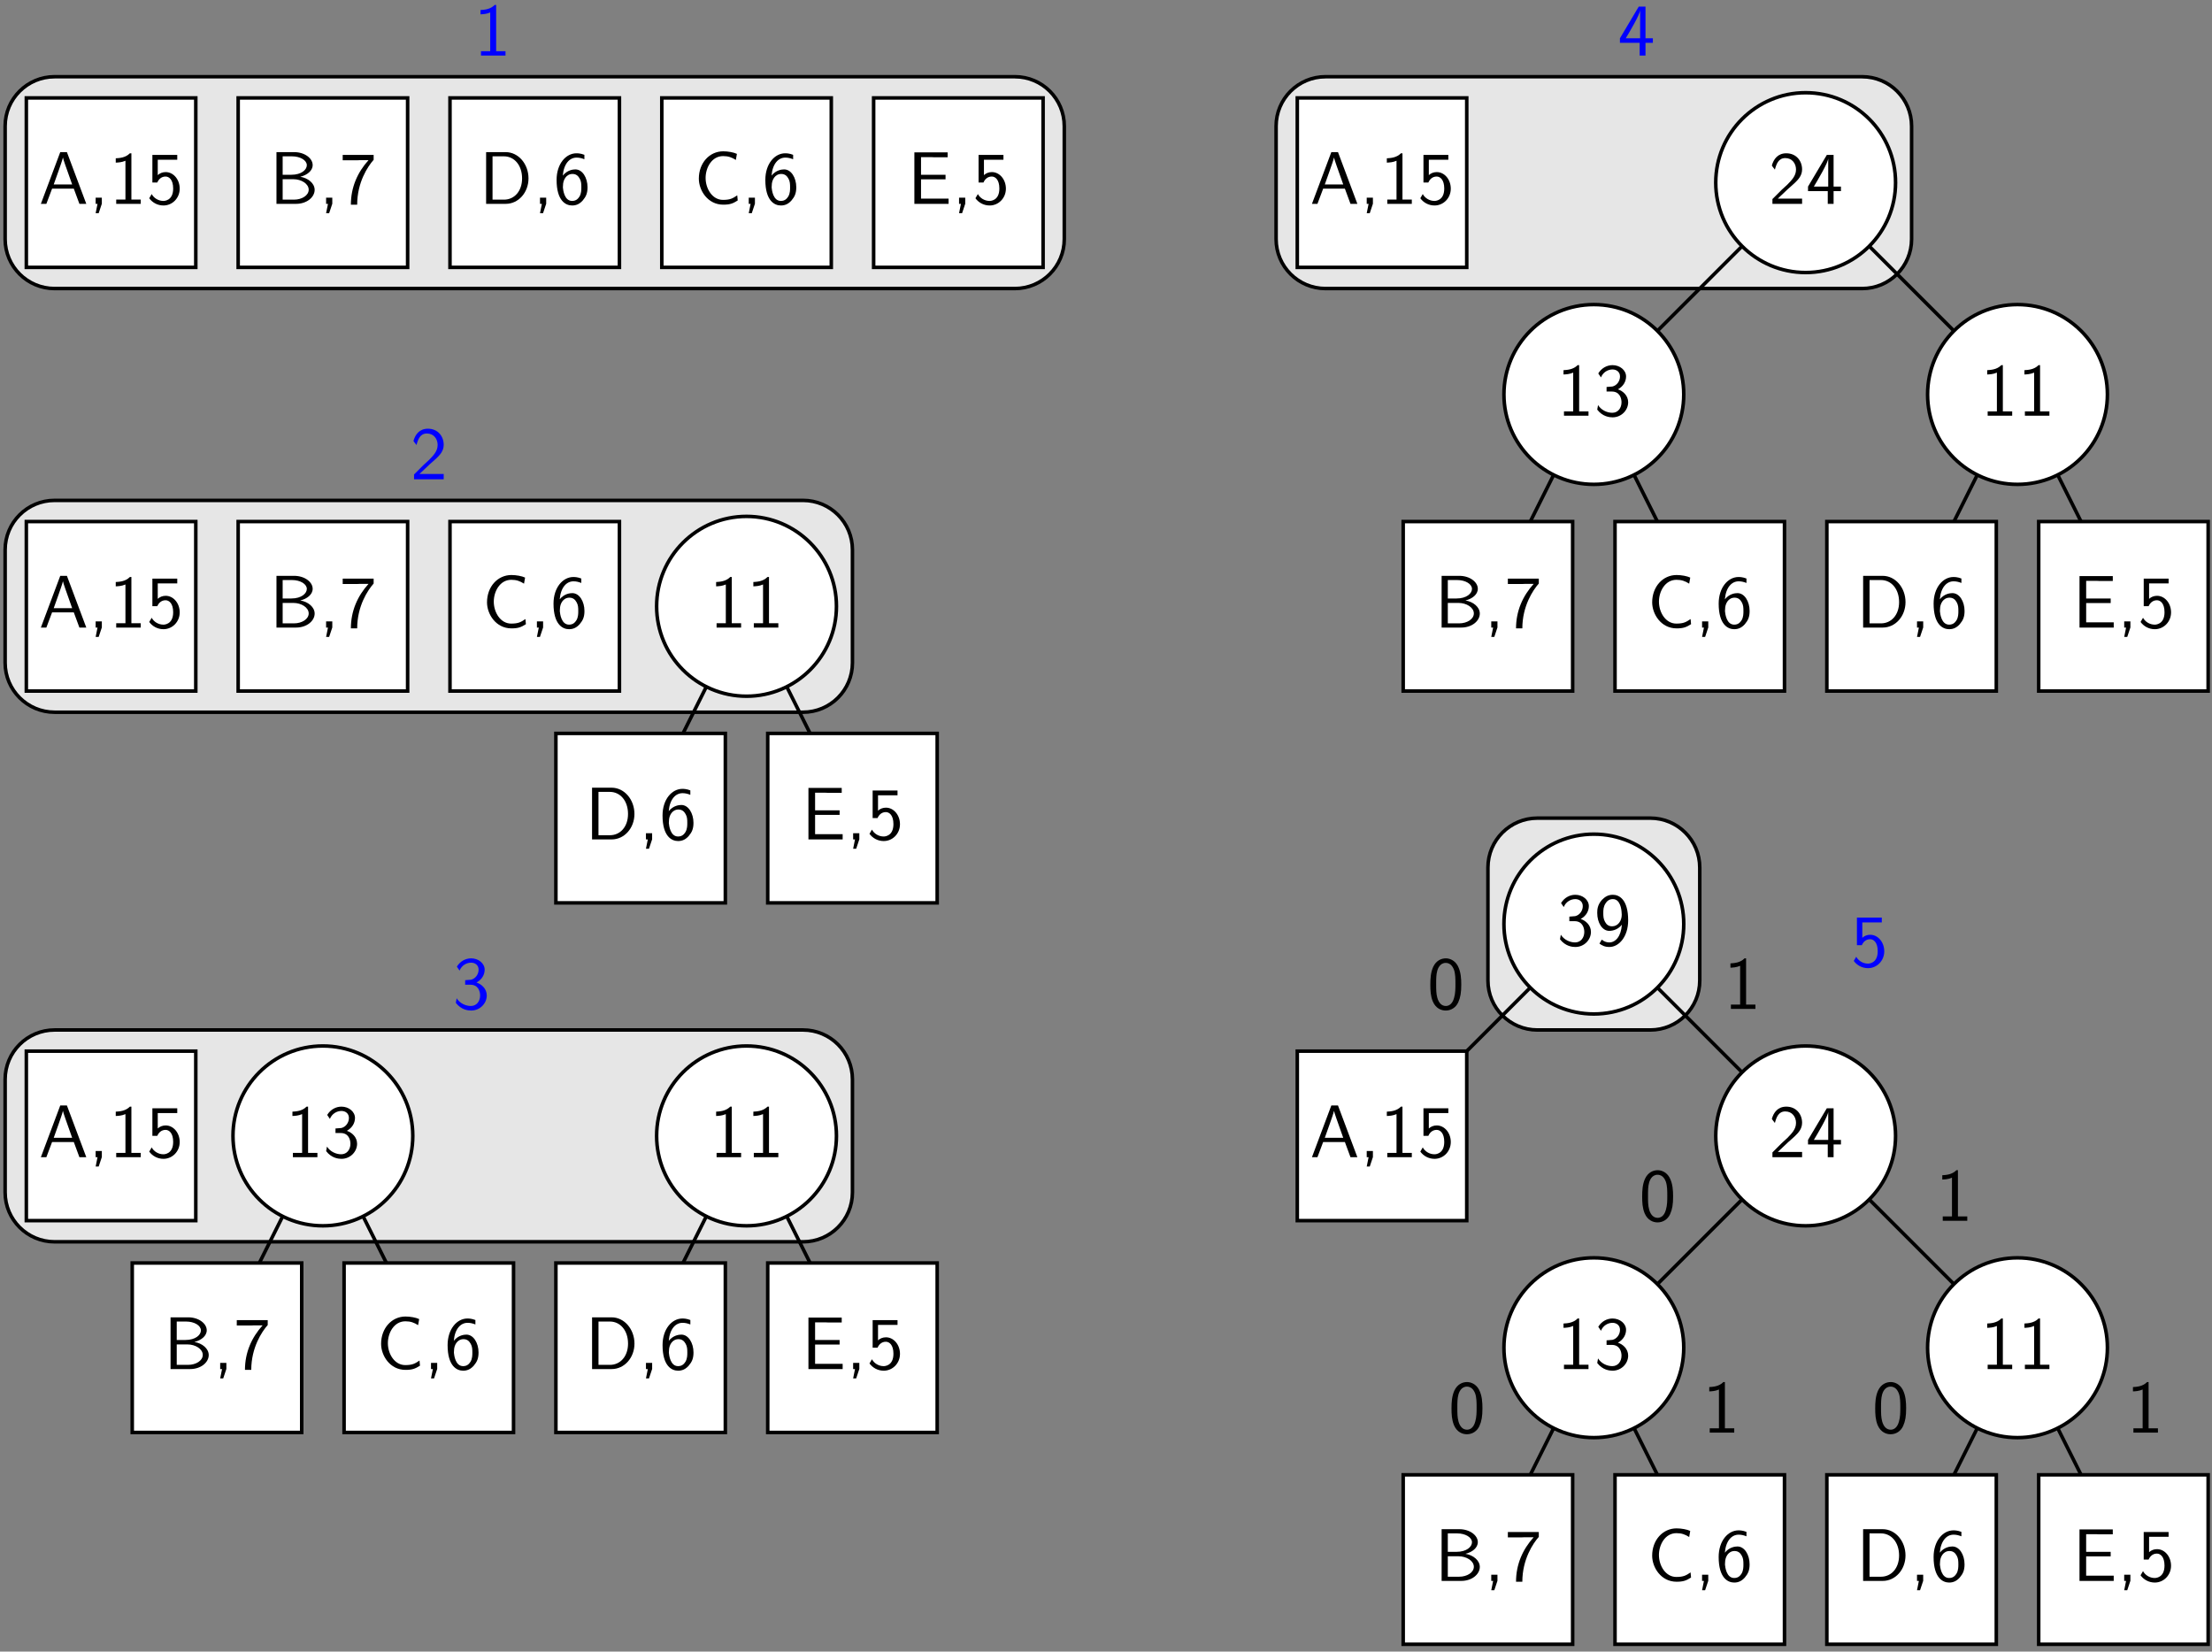 <?xml version="1.0" encoding="UTF-8"?>
<svg xmlns="http://www.w3.org/2000/svg" xmlns:xlink="http://www.w3.org/1999/xlink" width="296" height="221" viewBox="0 0 296 221">
<rect x="0" y="0" width="296" height="221" fill="#808080" stroke="none"/>
<defs>
<g>
<g id="glyph-0-0">
</g>
<g id="glyph-0-1">
<path d="M 2.984 -6.766 L 2.781 -6.766 C 2.188 -6.156 1.359 -6.125 0.891 -6.094 L 0.891 -5.516 C 1.219 -5.531 1.688 -5.547 2.188 -5.766 L 2.188 -0.578 L 0.953 -0.578 L 0.953 0 L 4.234 0 L 4.234 -0.578 L 2.984 -0.578 Z M 2.984 -6.766 "/>
</g>
<g id="glyph-0-2">
<path d="M 0.922 -5.125 C 1.203 -5.828 1.859 -6.188 2.469 -6.188 C 2.984 -6.188 3.469 -5.875 3.469 -5.25 C 3.469 -4.641 3.062 -4.047 2.453 -3.906 C 2.391 -3.891 2.375 -3.891 1.672 -3.844 L 1.672 -3.234 L 2.375 -3.234 C 3.453 -3.234 3.672 -2.297 3.672 -1.797 C 3.672 -1.031 3.203 -0.391 2.438 -0.391 C 1.75 -0.391 0.969 -0.734 0.531 -1.422 L 0.422 -0.812 C 1.141 0.125 2.062 0.219 2.469 0.219 C 3.672 0.219 4.562 -0.75 4.562 -1.797 C 4.562 -2.703 3.859 -3.312 3.188 -3.531 C 3.938 -3.938 4.281 -4.609 4.281 -5.25 C 4.281 -6.094 3.453 -6.766 2.469 -6.766 C 1.703 -6.766 0.984 -6.359 0.562 -5.656 Z M 0.922 -5.125 "/>
</g>
<g id="glyph-0-3">
<path d="M 1.734 -1.875 L 0.5 -0.641 L 0.5 0 L 4.469 0 L 4.469 -0.703 L 2.656 -0.703 C 2.547 -0.703 2.422 -0.703 2.297 -0.703 L 1.219 -0.703 C 1.531 -0.984 2.297 -1.719 2.609 -2.016 C 2.797 -2.188 3.297 -2.609 3.484 -2.797 C 3.938 -3.234 4.469 -3.766 4.469 -4.609 C 4.469 -5.766 3.672 -6.766 2.359 -6.766 C 1.219 -6.766 0.656 -5.984 0.422 -5.125 C 0.531 -4.953 0.594 -4.891 0.609 -4.859 C 0.625 -4.844 0.734 -4.719 0.828 -4.578 C 1.031 -5.344 1.312 -6.125 2.219 -6.125 C 3.156 -6.125 3.656 -5.375 3.656 -4.594 C 3.656 -3.75 3.094 -3.188 2.5 -2.578 Z M 1.734 -1.875 "/>
</g>
<g id="glyph-0-4">
<path d="M 3.703 -1.703 L 4.688 -1.703 L 4.688 -2.312 L 3.703 -2.312 L 3.703 -6.547 L 2.797 -6.547 L 0.281 -2.312 L 0.281 -1.703 L 2.922 -1.703 L 2.922 0 L 3.703 0 Z M 1.062 -2.312 C 1.578 -3.172 2.984 -5.531 2.984 -6.094 L 2.984 -2.312 Z M 1.062 -2.312 "/>
</g>
<g id="glyph-0-5">
<path d="M 0.719 -0.234 C 1.062 0.016 1.422 0.219 2.047 0.219 C 3.344 0.219 4.562 -1.172 4.562 -3.344 C 4.562 -6.125 3.375 -6.766 2.516 -6.766 C 1.828 -6.766 1.422 -6.453 1.062 -6.094 C 0.438 -5.406 0.422 -4.75 0.422 -4.328 C 0.422 -3.047 1.078 -1.938 2.031 -1.938 C 2.656 -1.938 3.297 -2.219 3.719 -2.766 C 3.609 -1.156 2.844 -0.391 2.047 -0.391 C 1.719 -0.391 1.391 -0.469 1.031 -0.766 Z M 3.688 -4.344 C 3.703 -4.266 3.703 -4.172 3.703 -4.094 C 3.703 -3.281 3.203 -2.547 2.422 -2.547 C 1.953 -2.547 1.672 -2.766 1.469 -3.141 C 1.25 -3.531 1.234 -3.891 1.234 -4.328 C 1.234 -4.766 1.25 -5.172 1.531 -5.609 C 1.719 -5.906 2 -6.188 2.516 -6.188 C 3.5 -6.188 3.672 -4.828 3.688 -4.344 Z M 3.688 -4.344 "/>
</g>
<g id="glyph-0-6">
<path d="M 4.562 -3.25 C 4.562 -4.031 4.516 -4.969 4.094 -5.766 C 3.688 -6.516 3 -6.766 2.5 -6.766 C 1.906 -6.766 1.203 -6.484 0.797 -5.609 C 0.469 -4.875 0.422 -4.047 0.422 -3.25 C 0.422 -2.469 0.453 -1.734 0.75 -1 C 1.156 -0.047 1.906 0.219 2.484 0.219 C 3.203 0.219 3.844 -0.188 4.156 -0.875 C 4.453 -1.531 4.562 -2.188 4.562 -3.25 Z M 2.5 -0.391 C 1.969 -0.391 1.562 -0.766 1.359 -1.484 C 1.203 -2.047 1.203 -2.594 1.203 -3.375 C 1.203 -4 1.203 -4.594 1.359 -5.141 C 1.422 -5.328 1.672 -6.156 2.484 -6.156 C 3.266 -6.156 3.516 -5.391 3.594 -5.219 C 3.781 -4.656 3.781 -3.984 3.781 -3.375 C 3.781 -2.719 3.781 -2.078 3.594 -1.453 C 3.344 -0.547 2.812 -0.391 2.5 -0.391 Z M 2.5 -0.391 "/>
</g>
<g id="glyph-0-7">
<path d="M 1.531 -5.906 L 4.141 -5.906 L 4.141 -6.547 L 0.812 -6.547 L 0.812 -2.859 L 1.469 -2.859 C 1.641 -3.266 2 -3.656 2.578 -3.656 C 3.047 -3.656 3.594 -3.234 3.594 -2.047 C 3.594 -0.391 2.375 -0.391 2.281 -0.391 C 1.609 -0.391 1 -0.781 0.719 -1.312 L 0.391 -0.75 C 0.797 -0.188 1.484 0.219 2.297 0.219 C 3.484 0.219 4.469 -0.766 4.469 -2.031 C 4.469 -3.266 3.625 -4.25 2.594 -4.25 C 2.188 -4.25 1.812 -4.109 1.531 -3.844 Z M 1.531 -5.906 "/>
</g>
<g id="glyph-0-8">
<path d="M 3.766 -6.922 L 2.875 -6.922 L 0.281 0 L 1.016 0 L 1.781 -2.031 L 4.688 -2.031 L 5.438 0 L 6.359 0 Z M 4.469 -2.594 L 2 -2.594 L 2.641 -4.391 C 2.844 -4.984 3.156 -5.828 3.234 -6.203 C 3.266 -6.062 3.328 -5.812 3.562 -5.156 Z M 4.469 -2.594 "/>
</g>
<g id="glyph-0-9">
<path d="M 1.797 -0.016 L 1.797 -0.828 L 0.969 -0.828 L 0.969 0 L 1.219 0 L 0.969 1.25 L 1.375 1.25 Z M 1.797 -0.016 "/>
</g>
<g id="glyph-0-10">
<path d="M 0.969 -6.922 L 0.969 0 L 3.594 0 C 5.031 0 6.078 -0.891 6.078 -1.875 C 6.078 -2.734 5.219 -3.453 4.156 -3.625 C 5.062 -3.844 5.812 -4.422 5.812 -5.188 C 5.812 -6.094 4.75 -6.922 3.328 -6.922 Z M 1.797 -3.891 L 1.797 -6.359 L 3.047 -6.359 C 4.156 -6.359 5.031 -5.828 5.031 -5.172 C 5.031 -4.578 4.328 -3.891 2.953 -3.891 Z M 1.797 -0.562 L 1.797 -3.297 L 3.234 -3.297 C 4.297 -3.297 5.281 -2.688 5.281 -1.891 C 5.281 -1.141 4.391 -0.562 3.312 -0.562 Z M 1.797 -0.562 "/>
</g>
<g id="glyph-0-11">
<path d="M 2.312 -5.828 C 2.438 -5.828 2.547 -5.844 2.672 -5.844 L 3.875 -5.844 C 2.406 -4.219 1.516 -2.219 1.516 0.109 L 2.359 0.109 C 2.359 -2.875 3.781 -5.016 4.562 -5.891 L 4.562 -6.547 L 0.422 -6.547 L 0.422 -5.828 Z M 2.312 -5.828 "/>
</g>
<g id="glyph-0-12">
<path d="M 0.953 -6.922 L 0.953 0 L 3.578 0 C 5.281 0 6.625 -1.516 6.625 -3.406 C 6.625 -5.328 5.281 -6.922 3.562 -6.922 Z M 1.812 -0.562 L 1.812 -6.359 L 3.344 -6.359 C 4.734 -6.359 5.766 -5.156 5.766 -3.406 C 5.766 -1.703 4.734 -0.562 3.344 -0.562 Z M 1.812 -0.562 "/>
</g>
<g id="glyph-0-13">
<path d="M 4.141 -6.562 C 3.625 -6.766 3.219 -6.766 3.078 -6.766 C 1.672 -6.766 0.422 -5.359 0.422 -3.203 C 0.422 -0.391 1.656 0.219 2.5 0.219 C 3.094 0.219 3.531 -0.016 3.922 -0.453 C 4.359 -0.969 4.562 -1.422 4.562 -2.219 C 4.562 -3.484 3.891 -4.609 2.938 -4.609 C 2.625 -4.609 1.859 -4.531 1.25 -3.781 C 1.391 -5.391 2.172 -6.188 3.094 -6.188 C 3.469 -6.188 3.781 -6.109 4.141 -5.969 Z M 1.266 -2.188 C 1.266 -2.328 1.266 -2.344 1.281 -2.469 C 1.281 -3.203 1.719 -4 2.547 -4 C 3.031 -4 3.312 -3.75 3.516 -3.375 C 3.719 -3.016 3.734 -2.656 3.734 -2.219 C 3.734 -1.875 3.734 -1.422 3.5 -1 C 3.328 -0.734 3.078 -0.391 2.5 -0.391 C 1.453 -0.391 1.297 -1.859 1.266 -2.188 Z M 1.266 -2.188 "/>
</g>
<g id="glyph-0-14">
<path d="M 5.797 -1.141 C 5.219 -0.75 4.875 -0.531 3.891 -0.531 C 2.453 -0.531 1.562 -2.031 1.562 -3.469 C 1.562 -4.828 2.375 -6.391 3.906 -6.391 C 4.609 -6.391 5.062 -6.219 5.609 -5.875 L 5.75 -6.688 C 5.328 -6.891 4.562 -7.031 3.922 -7.031 C 2.078 -7.031 0.656 -5.469 0.656 -3.375 C 0.656 -1.797 1.844 0.109 3.922 0.109 C 4.828 0.109 5.219 -0.047 5.859 -0.453 Z M 5.797 -1.141 "/>
</g>
<g id="glyph-0-15">
<path d="M 5.109 -3.281 L 5.109 -3.891 L 1.828 -3.891 L 1.828 -6.25 L 3.203 -6.25 C 3.312 -6.25 3.438 -6.234 3.562 -6.234 L 5.391 -6.234 L 5.391 -6.891 L 0.938 -6.891 L 0.938 0 L 5.516 0 L 5.516 -0.703 L 4.266 -0.703 C 4.141 -0.703 4.031 -0.703 3.906 -0.703 L 1.828 -0.703 L 1.828 -3.281 Z M 5.109 -3.281 "/>
</g>
</g>
<clipPath id="clip-0">
<path clip-rule="nonzero" d="M 187 197 L 211 197 L 211 220.801 L 187 220.801 Z M 187 197 "/>
</clipPath>
<clipPath id="clip-1">
<path clip-rule="nonzero" d="M 216 197 L 239 197 L 239 220.801 L 216 220.801 Z M 216 197 "/>
</clipPath>
<clipPath id="clip-2">
<path clip-rule="nonzero" d="M 215 197 L 240 197 L 240 220.801 L 215 220.801 Z M 215 197 "/>
</clipPath>
<clipPath id="clip-3">
<path clip-rule="nonzero" d="M 244 197 L 268 197 L 268 220.801 L 244 220.801 Z M 244 197 "/>
</clipPath>
<clipPath id="clip-4">
<path clip-rule="nonzero" d="M 272 197 L 296 197 L 296 220.801 L 272 220.801 Z M 272 197 "/>
</clipPath>
</defs>
<path fill-rule="evenodd" fill="rgb(90.039%, 90.039%, 90.039%)" fill-opacity="1" d="M 7.305 10.266 C 3.652 10.266 0.688 13.227 0.688 16.879 L 0.688 31.996 C 0.688 35.648 3.652 38.609 7.305 38.609 L 135.805 38.609 C 139.457 38.609 142.418 35.648 142.418 31.996 L 142.418 16.879 C 142.418 13.227 139.457 10.266 135.805 10.266 "/>
<path fill="none" stroke-width="4.724" stroke-linecap="butt" stroke-linejoin="miter" stroke="rgb(0%, 0%, 0%)" stroke-opacity="1" stroke-miterlimit="10" d="M 73.607 2105.354 C 37.083 2105.354 7.435 2075.744 7.435 2039.221 L 7.435 1888.049 C 7.435 1851.526 37.083 1821.916 73.607 1821.916 L 1358.607 1821.916 C 1395.13 1821.916 1424.74 1851.526 1424.74 1888.049 L 1424.74 2039.221 C 1424.74 2075.744 1395.13 2105.354 1358.607 2105.354 Z M 73.607 2105.354 " transform="matrix(0.1, 0, 0, -0.1, -0.056, 220.801)"/>
<path fill-rule="evenodd" fill="rgb(90.039%, 90.039%, 90.039%)" fill-opacity="1" d="M 7.305 137.82 C 3.652 137.82 0.688 140.781 0.688 144.434 L 0.688 159.551 C 0.688 163.203 3.652 166.164 7.305 166.164 L 107.457 166.164 C 111.109 166.164 114.07 163.203 114.07 159.551 L 114.07 144.434 C 114.07 140.781 111.109 137.82 107.457 137.82 "/>
<path fill="none" stroke-width="4.724" stroke-linecap="butt" stroke-linejoin="miter" stroke="rgb(0%, 0%, 0%)" stroke-opacity="1" stroke-miterlimit="10" d="M 73.607 829.807 C 37.083 829.807 7.435 800.197 7.435 763.674 L 7.435 612.502 C 7.435 575.979 37.083 546.369 73.607 546.369 L 1075.13 546.369 C 1111.654 546.369 1141.263 575.979 1141.263 612.502 L 1141.263 763.674 C 1141.263 800.197 1111.654 829.807 1075.13 829.807 Z M 73.607 829.807 " transform="matrix(0.1, 0, 0, -0.1, -0.056, 220.801)"/>
<path fill-rule="evenodd" fill="rgb(90.039%, 90.039%, 90.039%)" fill-opacity="1" d="M 177.375 10.266 C 173.723 10.266 170.762 13.227 170.762 16.879 L 170.762 31.996 C 170.762 35.648 173.723 38.609 177.375 38.609 L 249.184 38.609 C 252.84 38.609 255.801 35.648 255.801 31.996 L 255.801 16.879 C 255.801 13.227 252.84 10.266 249.184 10.266 "/>
<path fill="none" stroke-width="4.724" stroke-linecap="butt" stroke-linejoin="miter" stroke="rgb(0%, 0%, 0%)" stroke-opacity="1" stroke-miterlimit="10" d="M 1774.31 2105.354 C 1737.787 2105.354 1708.177 2075.744 1708.177 2039.221 L 1708.177 1888.049 C 1708.177 1851.526 1737.787 1821.916 1774.31 1821.916 L 2492.396 1821.916 C 2528.958 1821.916 2558.568 1851.526 2558.568 1888.049 L 2558.568 2039.221 C 2558.568 2075.744 2528.958 2105.354 2492.396 2105.354 Z M 1774.31 2105.354 " transform="matrix(0.1, 0, 0, -0.1, -0.056, 220.801)"/>
<path fill-rule="evenodd" fill="rgb(90.039%, 90.039%, 90.039%)" fill-opacity="1" d="M 205.723 109.473 C 202.07 109.473 199.109 112.434 199.109 116.09 L 199.109 131.207 C 199.109 134.859 202.07 137.82 205.723 137.82 L 220.84 137.82 C 224.492 137.82 227.453 134.859 227.453 131.207 L 227.453 116.09 C 227.453 112.434 224.492 109.473 220.84 109.473 "/>
<path fill="none" stroke-width="4.724" stroke-linecap="butt" stroke-linejoin="miter" stroke="rgb(0%, 0%, 0%)" stroke-opacity="1" stroke-miterlimit="10" d="M 2057.787 1113.283 C 2021.263 1113.283 1991.654 1083.674 1991.654 1047.112 L 1991.654 895.94 C 1991.654 859.416 2021.263 829.807 2057.787 829.807 L 2208.958 829.807 C 2245.482 829.807 2275.091 859.416 2275.091 895.94 L 2275.091 1047.112 C 2275.091 1083.674 2245.482 1113.283 2208.958 1113.283 Z M 2057.787 1113.283 " transform="matrix(0.1, 0, 0, -0.1, -0.056, 220.801)"/>
<path fill-rule="evenodd" fill="rgb(90.039%, 90.039%, 90.039%)" fill-opacity="1" d="M 7.305 66.957 C 3.652 66.957 0.688 69.918 0.688 73.57 L 0.688 88.688 C 0.688 92.34 3.652 95.301 7.305 95.301 L 107.457 95.301 C 111.109 95.301 114.07 92.34 114.07 88.688 L 114.07 73.57 C 114.07 69.918 111.109 66.957 107.457 66.957 "/>
<path fill="none" stroke-width="4.724" stroke-linecap="butt" stroke-linejoin="miter" stroke="rgb(0%, 0%, 0%)" stroke-opacity="1" stroke-miterlimit="10" d="M 73.607 1538.44 C 37.083 1538.44 7.435 1508.83 7.435 1472.307 L 7.435 1321.135 C 7.435 1284.612 37.083 1255.002 73.607 1255.002 L 1075.13 1255.002 C 1111.654 1255.002 1141.263 1284.612 1141.263 1321.135 L 1141.263 1472.307 C 1141.263 1508.83 1111.654 1538.44 1075.13 1538.44 Z M 73.607 1538.44 " transform="matrix(0.1, 0, 0, -0.1, -0.056, 220.801)"/>
<path fill="none" stroke-width="4.724" stroke-linecap="butt" stroke-linejoin="miter" stroke="rgb(0%, 0%, 0%)" stroke-opacity="1" stroke-miterlimit="10" d="M 1991.654 1396.721 L 2133.372 1680.197 " transform="matrix(0.1, 0, 0, -0.1, -0.056, 220.801)"/>
<path fill="none" stroke-width="4.724" stroke-linecap="butt" stroke-linejoin="miter" stroke="rgb(0%, 0%, 0%)" stroke-opacity="1" stroke-miterlimit="10" d="M 2133.372 1680.197 L 2275.091 1396.721 " transform="matrix(0.1, 0, 0, -0.1, -0.056, 220.801)"/>
<path fill="none" stroke-width="4.724" stroke-linecap="butt" stroke-linejoin="miter" stroke="rgb(0%, 0%, 0%)" stroke-opacity="1" stroke-miterlimit="10" d="M 2558.568 1396.721 L 2700.287 1680.197 " transform="matrix(0.1, 0, 0, -0.1, -0.056, 220.801)"/>
<path fill="none" stroke-width="4.724" stroke-linecap="butt" stroke-linejoin="miter" stroke="rgb(0%, 0%, 0%)" stroke-opacity="1" stroke-miterlimit="10" d="M 2700.287 1680.197 L 2842.005 1396.721 " transform="matrix(0.1, 0, 0, -0.1, -0.056, 220.801)"/>
<path fill="none" stroke-width="4.724" stroke-linecap="butt" stroke-linejoin="miter" stroke="rgb(0%, 0%, 0%)" stroke-opacity="1" stroke-miterlimit="10" d="M 2416.81 1963.635 L 2133.372 1680.197 " transform="matrix(0.1, 0, 0, -0.1, -0.056, 220.801)"/>
<path fill="none" stroke-width="4.724" stroke-linecap="butt" stroke-linejoin="miter" stroke="rgb(0%, 0%, 0%)" stroke-opacity="1" stroke-miterlimit="10" d="M 2416.81 1963.635 L 2700.287 1680.197 " transform="matrix(0.1, 0, 0, -0.1, -0.056, 220.801)"/>
<path fill="none" stroke-width="4.724" stroke-linecap="butt" stroke-linejoin="miter" stroke="rgb(0%, 0%, 0%)" stroke-opacity="1" stroke-miterlimit="10" d="M 1991.654 121.174 L 2133.372 404.651 " transform="matrix(0.1, 0, 0, -0.1, -0.056, 220.801)"/>
<path fill="none" stroke-width="4.724" stroke-linecap="butt" stroke-linejoin="miter" stroke="rgb(0%, 0%, 0%)" stroke-opacity="1" stroke-miterlimit="10" d="M 2133.372 404.651 L 2275.091 121.174 " transform="matrix(0.1, 0, 0, -0.1, -0.056, 220.801)"/>
<path fill="none" stroke-width="4.724" stroke-linecap="butt" stroke-linejoin="miter" stroke="rgb(0%, 0%, 0%)" stroke-opacity="1" stroke-miterlimit="10" d="M 2558.568 121.174 L 2700.287 404.651 " transform="matrix(0.1, 0, 0, -0.1, -0.056, 220.801)"/>
<path fill="none" stroke-width="4.724" stroke-linecap="butt" stroke-linejoin="miter" stroke="rgb(0%, 0%, 0%)" stroke-opacity="1" stroke-miterlimit="10" d="M 2700.287 404.651 L 2842.005 121.174 " transform="matrix(0.1, 0, 0, -0.1, -0.056, 220.801)"/>
<path fill="none" stroke-width="4.724" stroke-linecap="butt" stroke-linejoin="miter" stroke="rgb(0%, 0%, 0%)" stroke-opacity="1" stroke-miterlimit="10" d="M 2416.81 688.088 L 2133.372 404.651 " transform="matrix(0.1, 0, 0, -0.1, -0.056, 220.801)"/>
<path fill="none" stroke-width="4.724" stroke-linecap="butt" stroke-linejoin="miter" stroke="rgb(0%, 0%, 0%)" stroke-opacity="1" stroke-miterlimit="10" d="M 2416.81 688.088 L 2700.287 404.651 " transform="matrix(0.1, 0, 0, -0.1, -0.056, 220.801)"/>
<path fill="none" stroke-width="4.724" stroke-linecap="butt" stroke-linejoin="miter" stroke="rgb(0%, 0%, 0%)" stroke-opacity="1" stroke-miterlimit="10" d="M 1849.896 688.088 L 2133.372 971.526 " transform="matrix(0.1, 0, 0, -0.1, -0.056, 220.801)"/>
<path fill="none" stroke-width="4.724" stroke-linecap="butt" stroke-linejoin="miter" stroke="rgb(0%, 0%, 0%)" stroke-opacity="1" stroke-miterlimit="10" d="M 2133.372 971.526 L 2416.81 688.088 " transform="matrix(0.1, 0, 0, -0.1, -0.056, 220.801)"/>
<path fill="none" stroke-width="4.724" stroke-linecap="butt" stroke-linejoin="miter" stroke="rgb(0%, 0%, 0%)" stroke-opacity="1" stroke-miterlimit="10" d="M 290.912 404.651 L 432.63 688.088 " transform="matrix(0.1, 0, 0, -0.1, -0.056, 220.801)"/>
<path fill="none" stroke-width="4.724" stroke-linecap="butt" stroke-linejoin="miter" stroke="rgb(0%, 0%, 0%)" stroke-opacity="1" stroke-miterlimit="10" d="M 432.63 688.088 L 574.349 404.651 " transform="matrix(0.1, 0, 0, -0.1, -0.056, 220.801)"/>
<path fill="none" stroke-width="4.724" stroke-linecap="butt" stroke-linejoin="miter" stroke="rgb(0%, 0%, 0%)" stroke-opacity="1" stroke-miterlimit="10" d="M 857.826 404.651 L 999.544 688.088 " transform="matrix(0.1, 0, 0, -0.1, -0.056, 220.801)"/>
<path fill="none" stroke-width="4.724" stroke-linecap="butt" stroke-linejoin="miter" stroke="rgb(0%, 0%, 0%)" stroke-opacity="1" stroke-miterlimit="10" d="M 999.544 688.088 L 1141.263 404.651 " transform="matrix(0.1, 0, 0, -0.1, -0.056, 220.801)"/>
<path fill="none" stroke-width="4.724" stroke-linecap="butt" stroke-linejoin="miter" stroke="rgb(0%, 0%, 0%)" stroke-opacity="1" stroke-miterlimit="10" d="M 999.544 1396.721 L 1141.263 1113.283 " transform="matrix(0.1, 0, 0, -0.1, -0.056, 220.801)"/>
<path fill="none" stroke-width="4.724" stroke-linecap="butt" stroke-linejoin="miter" stroke="rgb(0%, 0%, 0%)" stroke-opacity="1" stroke-miterlimit="10" d="M 857.826 1113.283 L 999.544 1396.721 " transform="matrix(0.1, 0, 0, -0.1, -0.056, 220.801)"/>
<path fill-rule="evenodd" fill="rgb(100%, 100%, 100%)" fill-opacity="1" stroke-width="4.724" stroke-linecap="butt" stroke-linejoin="miter" stroke="rgb(0%, 0%, 0%)" stroke-opacity="1" stroke-miterlimit="10" d="M 35.794 1283.322 L 262.552 1283.322 L 262.552 1510.119 L 35.794 1510.119 Z M 35.794 1283.322 " transform="matrix(0.1, 0, 0, -0.1, -0.056, 220.801)"/>
<path fill-rule="evenodd" fill="rgb(100%, 100%, 100%)" fill-opacity="1" stroke-width="4.724" stroke-linecap="butt" stroke-linejoin="miter" stroke="rgb(0%, 0%, 0%)" stroke-opacity="1" stroke-miterlimit="10" d="M 319.271 1283.322 L 546.029 1283.322 L 546.029 1510.119 L 319.271 1510.119 Z M 319.271 1283.322 " transform="matrix(0.1, 0, 0, -0.1, -0.056, 220.801)"/>
<path fill-rule="evenodd" fill="rgb(100%, 100%, 100%)" fill-opacity="1" stroke-width="4.724" stroke-linecap="butt" stroke-linejoin="miter" stroke="rgb(0%, 0%, 0%)" stroke-opacity="1" stroke-miterlimit="10" d="M 602.708 1283.322 L 829.466 1283.322 L 829.466 1510.119 L 602.708 1510.119 Z M 602.708 1283.322 " transform="matrix(0.1, 0, 0, -0.1, -0.056, 220.801)"/>
<path fill-rule="evenodd" fill="rgb(100%, 100%, 100%)" fill-opacity="1" stroke-width="4.724" stroke-linecap="butt" stroke-linejoin="miter" stroke="rgb(0%, 0%, 0%)" stroke-opacity="1" stroke-miterlimit="10" d="M 35.794 1850.237 L 262.552 1850.237 L 262.552 2076.994 L 35.794 2076.994 Z M 35.794 1850.237 " transform="matrix(0.1, 0, 0, -0.1, -0.056, 220.801)"/>
<path fill-rule="evenodd" fill="rgb(100%, 100%, 100%)" fill-opacity="1" stroke-width="4.724" stroke-linecap="butt" stroke-linejoin="miter" stroke="rgb(0%, 0%, 0%)" stroke-opacity="1" stroke-miterlimit="10" d="M 1169.622 1850.237 L 1396.38 1850.237 L 1396.38 2076.994 L 1169.622 2076.994 Z M 1169.622 1850.237 " transform="matrix(0.1, 0, 0, -0.1, -0.056, 220.801)"/>
<path fill-rule="evenodd" fill="rgb(100%, 100%, 100%)" fill-opacity="1" stroke-width="4.724" stroke-linecap="butt" stroke-linejoin="miter" stroke="rgb(0%, 0%, 0%)" stroke-opacity="1" stroke-miterlimit="10" d="M 319.271 1850.237 L 546.029 1850.237 L 546.029 2076.994 L 319.271 2076.994 Z M 319.271 1850.237 " transform="matrix(0.1, 0, 0, -0.1, -0.056, 220.801)"/>
<path fill-rule="evenodd" fill="rgb(100%, 100%, 100%)" fill-opacity="1" stroke-width="4.724" stroke-linecap="butt" stroke-linejoin="miter" stroke="rgb(0%, 0%, 0%)" stroke-opacity="1" stroke-miterlimit="10" d="M 602.708 1850.237 L 829.466 1850.237 L 829.466 2076.994 L 602.708 2076.994 Z M 602.708 1850.237 " transform="matrix(0.1, 0, 0, -0.1, -0.056, 220.801)"/>
<path fill-rule="evenodd" fill="rgb(100%, 100%, 100%)" fill-opacity="1" stroke-width="4.724" stroke-linecap="butt" stroke-linejoin="miter" stroke="rgb(0%, 0%, 0%)" stroke-opacity="1" stroke-miterlimit="10" d="M 886.146 1850.237 L 1112.943 1850.237 L 1112.943 2076.994 L 886.146 2076.994 Z M 886.146 1850.237 " transform="matrix(0.1, 0, 0, -0.1, -0.056, 220.801)"/>
<path fill-rule="evenodd" fill="rgb(100%, 100%, 100%)" fill-opacity="1" stroke-width="4.724" stroke-linecap="butt" stroke-linejoin="miter" stroke="rgb(0%, 0%, 0%)" stroke-opacity="1" stroke-miterlimit="10" d="M 1736.537 1850.237 L 1963.294 1850.237 L 1963.294 2076.994 L 1736.537 2076.994 Z M 1736.537 1850.237 " transform="matrix(0.1, 0, 0, -0.1, -0.056, 220.801)"/>
<path fill-rule="evenodd" fill="rgb(100%, 100%, 100%)" fill-opacity="1" d="M 225.312 52.781 C 225.312 59.43 219.926 64.812 213.281 64.812 C 206.637 64.812 201.25 59.43 201.25 52.781 C 201.25 46.137 206.637 40.754 213.281 40.754 C 219.926 40.754 225.312 46.137 225.312 52.781 "/>
<path fill="none" stroke-width="4.724" stroke-linecap="butt" stroke-linejoin="miter" stroke="rgb(0%, 0%, 0%)" stroke-opacity="1" stroke-miterlimit="10" d="M 2253.685 1680.197 C 2253.685 1613.713 2199.818 1559.885 2133.372 1559.885 C 2066.927 1559.885 2013.06 1613.713 2013.06 1680.197 C 2013.06 1746.643 2066.927 1800.471 2133.372 1800.471 C 2199.818 1800.471 2253.685 1746.643 2253.685 1680.197 Z M 2253.685 1680.197 " transform="matrix(0.1, 0, 0, -0.1, -0.056, 220.801)"/>
<path fill-rule="evenodd" fill="rgb(100%, 100%, 100%)" fill-opacity="1" stroke-width="4.724" stroke-linecap="butt" stroke-linejoin="miter" stroke="rgb(0%, 0%, 0%)" stroke-opacity="1" stroke-miterlimit="10" d="M 1878.255 1283.322 L 2105.013 1283.322 L 2105.013 1510.119 L 1878.255 1510.119 Z M 1878.255 1283.322 " transform="matrix(0.1, 0, 0, -0.1, -0.056, 220.801)"/>
<path fill-rule="evenodd" fill="rgb(100%, 100%, 100%)" fill-opacity="1" stroke-width="4.724" stroke-linecap="butt" stroke-linejoin="miter" stroke="rgb(0%, 0%, 0%)" stroke-opacity="1" stroke-miterlimit="10" d="M 2161.693 1283.322 L 2388.49 1283.322 L 2388.49 1510.119 L 2161.693 1510.119 Z M 2161.693 1283.322 " transform="matrix(0.1, 0, 0, -0.1, -0.056, 220.801)"/>
<path fill-rule="evenodd" fill="rgb(100%, 100%, 100%)" fill-opacity="1" d="M 282.004 52.781 C 282.004 59.43 276.617 64.812 269.973 64.812 C 263.328 64.812 257.941 59.43 257.941 52.781 C 257.941 46.137 263.328 40.754 269.973 40.754 C 276.617 40.754 282.004 46.137 282.004 52.781 "/>
<path fill="none" stroke-width="4.724" stroke-linecap="butt" stroke-linejoin="miter" stroke="rgb(0%, 0%, 0%)" stroke-opacity="1" stroke-miterlimit="10" d="M 2820.599 1680.197 C 2820.599 1613.713 2766.732 1559.885 2700.287 1559.885 C 2633.841 1559.885 2579.974 1613.713 2579.974 1680.197 C 2579.974 1746.643 2633.841 1800.471 2700.287 1800.471 C 2766.732 1800.471 2820.599 1746.643 2820.599 1680.197 Z M 2820.599 1680.197 " transform="matrix(0.1, 0, 0, -0.1, -0.056, 220.801)"/>
<path fill-rule="evenodd" fill="rgb(100%, 100%, 100%)" fill-opacity="1" stroke-width="4.724" stroke-linecap="butt" stroke-linejoin="miter" stroke="rgb(0%, 0%, 0%)" stroke-opacity="1" stroke-miterlimit="10" d="M 2445.169 1283.322 L 2671.927 1283.322 L 2671.927 1510.119 L 2445.169 1510.119 Z M 2445.169 1283.322 " transform="matrix(0.1, 0, 0, -0.1, -0.056, 220.801)"/>
<path fill-rule="evenodd" fill="rgb(100%, 100%, 100%)" fill-opacity="1" stroke-width="4.724" stroke-linecap="butt" stroke-linejoin="miter" stroke="rgb(0%, 0%, 0%)" stroke-opacity="1" stroke-miterlimit="10" d="M 2728.646 1283.322 L 2955.404 1283.322 L 2955.404 1510.119 L 2728.646 1510.119 Z M 2728.646 1283.322 " transform="matrix(0.1, 0, 0, -0.1, -0.056, 220.801)"/>
<path fill-rule="evenodd" fill="rgb(100%, 100%, 100%)" fill-opacity="1" d="M 253.656 24.438 C 253.656 31.082 248.27 36.469 241.625 36.469 C 234.98 36.469 229.594 31.082 229.594 24.438 C 229.594 17.793 234.98 12.406 241.625 12.406 C 248.27 12.406 253.656 17.793 253.656 24.438 "/>
<path fill="none" stroke-width="4.724" stroke-linecap="butt" stroke-linejoin="miter" stroke="rgb(0%, 0%, 0%)" stroke-opacity="1" stroke-miterlimit="10" d="M 2537.122 1963.635 C 2537.122 1897.19 2483.255 1843.322 2416.81 1843.322 C 2350.365 1843.322 2296.497 1897.19 2296.497 1963.635 C 2296.497 2030.08 2350.365 2083.948 2416.81 2083.948 C 2483.255 2083.948 2537.122 2030.08 2537.122 1963.635 Z M 2537.122 1963.635 " transform="matrix(0.1, 0, 0, -0.1, -0.056, 220.801)"/>
<path fill-rule="evenodd" fill="rgb(100%, 100%, 100%)" fill-opacity="1" d="M 225.312 180.336 C 225.312 186.98 219.926 192.367 213.281 192.367 C 206.637 192.367 201.25 186.98 201.25 180.336 C 201.25 173.691 206.637 168.309 213.281 168.309 C 219.926 168.309 225.312 173.691 225.312 180.336 "/>
<path fill="none" stroke-width="4.724" stroke-linecap="butt" stroke-linejoin="miter" stroke="rgb(0%, 0%, 0%)" stroke-opacity="1" stroke-miterlimit="10" d="M 2253.685 404.651 C 2253.685 338.205 2199.818 284.338 2133.372 284.338 C 2066.927 284.338 2013.06 338.205 2013.06 404.651 C 2013.06 471.096 2066.927 524.924 2133.372 524.924 C 2199.818 524.924 2253.685 471.096 2253.685 404.651 Z M 2253.685 404.651 " transform="matrix(0.1, 0, 0, -0.1, -0.056, 220.801)"/>
<g clip-path="url(#clip-0)">
<path fill-rule="evenodd" fill="rgb(100%, 100%, 100%)" fill-opacity="1" stroke-width="4.724" stroke-linecap="butt" stroke-linejoin="miter" stroke="rgb(0%, 0%, 0%)" stroke-opacity="1" stroke-miterlimit="10" d="M 1878.255 7.815 L 2105.013 7.815 L 2105.013 234.572 L 1878.255 234.572 Z M 1878.255 7.815 " transform="matrix(0.1, 0, 0, -0.1, -0.056, 220.801)"/>
</g>
<g clip-path="url(#clip-1)">
<path fill-rule="evenodd" fill="rgb(100%, 100%, 100%)" fill-opacity="1" d="M 216.113 220.02 L 238.793 220.02 L 238.793 197.344 L 216.113 197.344 Z M 216.113 220.02 "/>
</g>
<g clip-path="url(#clip-2)">
<path fill="none" stroke-width="4.724" stroke-linecap="butt" stroke-linejoin="miter" stroke="rgb(0%, 0%, 0%)" stroke-opacity="1" stroke-miterlimit="10" d="M 2161.693 7.815 L 2388.49 7.815 L 2388.49 234.572 L 2161.693 234.572 Z M 2161.693 7.815 " transform="matrix(0.1, 0, 0, -0.1, -0.056, 220.801)"/>
</g>
<path fill-rule="evenodd" fill="rgb(100%, 100%, 100%)" fill-opacity="1" d="M 282.004 180.336 C 282.004 186.98 276.617 192.367 269.973 192.367 C 263.328 192.367 257.941 186.98 257.941 180.336 C 257.941 173.691 263.328 168.309 269.973 168.309 C 276.617 168.309 282.004 173.691 282.004 180.336 "/>
<path fill="none" stroke-width="4.724" stroke-linecap="butt" stroke-linejoin="miter" stroke="rgb(0%, 0%, 0%)" stroke-opacity="1" stroke-miterlimit="10" d="M 2820.599 404.651 C 2820.599 338.205 2766.732 284.338 2700.287 284.338 C 2633.841 284.338 2579.974 338.205 2579.974 404.651 C 2579.974 471.096 2633.841 524.924 2700.287 524.924 C 2766.732 524.924 2820.599 471.096 2820.599 404.651 Z M 2820.599 404.651 " transform="matrix(0.1, 0, 0, -0.1, -0.056, 220.801)"/>
<g clip-path="url(#clip-3)">
<path fill-rule="evenodd" fill="rgb(100%, 100%, 100%)" fill-opacity="1" stroke-width="4.724" stroke-linecap="butt" stroke-linejoin="miter" stroke="rgb(0%, 0%, 0%)" stroke-opacity="1" stroke-miterlimit="10" d="M 2445.169 7.815 L 2671.927 7.815 L 2671.927 234.572 L 2445.169 234.572 Z M 2445.169 7.815 " transform="matrix(0.1, 0, 0, -0.1, -0.056, 220.801)"/>
</g>
<g clip-path="url(#clip-4)">
<path fill-rule="evenodd" fill="rgb(100%, 100%, 100%)" fill-opacity="1" stroke-width="4.724" stroke-linecap="butt" stroke-linejoin="miter" stroke="rgb(0%, 0%, 0%)" stroke-opacity="1" stroke-miterlimit="10" d="M 2728.646 7.815 L 2955.404 7.815 L 2955.404 234.572 L 2728.646 234.572 Z M 2728.646 7.815 " transform="matrix(0.1, 0, 0, -0.1, -0.056, 220.801)"/>
</g>
<path fill-rule="evenodd" fill="rgb(100%, 100%, 100%)" fill-opacity="1" d="M 253.656 151.992 C 253.656 158.637 248.27 164.023 241.625 164.023 C 234.98 164.023 229.594 158.637 229.594 151.992 C 229.594 145.348 234.98 139.961 241.625 139.961 C 248.27 139.961 253.656 145.348 253.656 151.992 "/>
<path fill="none" stroke-width="4.724" stroke-linecap="butt" stroke-linejoin="miter" stroke="rgb(0%, 0%, 0%)" stroke-opacity="1" stroke-miterlimit="10" d="M 2537.122 688.088 C 2537.122 621.643 2483.255 567.776 2416.81 567.776 C 2350.365 567.776 2296.497 621.643 2296.497 688.088 C 2296.497 754.533 2350.365 808.401 2416.81 808.401 C 2483.255 808.401 2537.122 754.533 2537.122 688.088 Z M 2537.122 688.088 " transform="matrix(0.1, 0, 0, -0.1, -0.056, 220.801)"/>
<path fill-rule="evenodd" fill="rgb(100%, 100%, 100%)" fill-opacity="1" stroke-width="4.724" stroke-linecap="butt" stroke-linejoin="miter" stroke="rgb(0%, 0%, 0%)" stroke-opacity="1" stroke-miterlimit="10" d="M 1736.537 574.69 L 1963.294 574.69 L 1963.294 801.487 L 1736.537 801.487 Z M 1736.537 574.69 " transform="matrix(0.1, 0, 0, -0.1, -0.056, 220.801)"/>
<path fill-rule="evenodd" fill="rgb(100%, 100%, 100%)" fill-opacity="1" d="M 225.312 123.648 C 225.312 130.293 219.926 135.68 213.281 135.68 C 206.637 135.68 201.25 130.293 201.25 123.648 C 201.25 117.004 206.637 111.617 213.281 111.617 C 219.926 111.617 225.312 117.004 225.312 123.648 "/>
<path fill="none" stroke-width="4.724" stroke-linecap="butt" stroke-linejoin="miter" stroke="rgb(0%, 0%, 0%)" stroke-opacity="1" stroke-miterlimit="10" d="M 2253.685 971.526 C 2253.685 905.08 2199.818 851.213 2133.372 851.213 C 2066.927 851.213 2013.06 905.08 2013.06 971.526 C 2013.06 1037.971 2066.927 1091.838 2133.372 1091.838 C 2199.818 1091.838 2253.685 1037.971 2253.685 971.526 Z M 2253.685 971.526 " transform="matrix(0.1, 0, 0, -0.1, -0.056, 220.801)"/>
<path fill-rule="evenodd" fill="rgb(100%, 100%, 100%)" fill-opacity="1" stroke-width="4.724" stroke-linecap="butt" stroke-linejoin="miter" stroke="rgb(0%, 0%, 0%)" stroke-opacity="1" stroke-miterlimit="10" d="M 35.794 574.69 L 262.552 574.69 L 262.552 801.487 L 35.794 801.487 Z M 35.794 574.69 " transform="matrix(0.1, 0, 0, -0.1, -0.056, 220.801)"/>
<path fill-rule="evenodd" fill="rgb(100%, 100%, 100%)" fill-opacity="1" d="M 55.238 151.992 C 55.238 158.637 49.852 164.023 43.207 164.023 C 36.562 164.023 31.176 158.637 31.176 151.992 C 31.176 145.348 36.562 139.961 43.207 139.961 C 49.852 139.961 55.238 145.348 55.238 151.992 "/>
<path fill="none" stroke-width="4.724" stroke-linecap="butt" stroke-linejoin="miter" stroke="rgb(0%, 0%, 0%)" stroke-opacity="1" stroke-miterlimit="10" d="M 552.943 688.088 C 552.943 621.643 499.076 567.776 432.63 567.776 C 366.185 567.776 312.318 621.643 312.318 688.088 C 312.318 754.533 366.185 808.401 432.63 808.401 C 499.076 808.401 552.943 754.533 552.943 688.088 Z M 552.943 688.088 " transform="matrix(0.1, 0, 0, -0.1, -0.056, 220.801)"/>
<path fill-rule="evenodd" fill="rgb(100%, 100%, 100%)" fill-opacity="1" stroke-width="4.724" stroke-linecap="butt" stroke-linejoin="miter" stroke="rgb(0%, 0%, 0%)" stroke-opacity="1" stroke-miterlimit="10" d="M 177.513 291.252 L 404.31 291.252 L 404.31 518.01 L 177.513 518.01 Z M 177.513 291.252 " transform="matrix(0.1, 0, 0, -0.1, -0.056, 220.801)"/>
<path fill-rule="evenodd" fill="rgb(100%, 100%, 100%)" fill-opacity="1" stroke-width="4.724" stroke-linecap="butt" stroke-linejoin="miter" stroke="rgb(0%, 0%, 0%)" stroke-opacity="1" stroke-miterlimit="10" d="M 460.99 291.252 L 687.747 291.252 L 687.747 518.01 L 460.99 518.01 Z M 460.99 291.252 " transform="matrix(0.1, 0, 0, -0.1, -0.056, 220.801)"/>
<path fill-rule="evenodd" fill="rgb(100%, 100%, 100%)" fill-opacity="1" d="M 111.93 151.992 C 111.93 158.637 106.543 164.023 99.898 164.023 C 93.254 164.023 87.867 158.637 87.867 151.992 C 87.867 145.348 93.254 139.961 99.898 139.961 C 106.543 139.961 111.93 145.348 111.93 151.992 "/>
<path fill="none" stroke-width="4.724" stroke-linecap="butt" stroke-linejoin="miter" stroke="rgb(0%, 0%, 0%)" stroke-opacity="1" stroke-miterlimit="10" d="M 1119.857 688.088 C 1119.857 621.643 1065.99 567.776 999.544 567.776 C 933.099 567.776 879.232 621.643 879.232 688.088 C 879.232 754.533 933.099 808.401 999.544 808.401 C 1065.99 808.401 1119.857 754.533 1119.857 688.088 Z M 1119.857 688.088 " transform="matrix(0.1, 0, 0, -0.1, -0.056, 220.801)"/>
<path fill-rule="evenodd" fill="rgb(100%, 100%, 100%)" fill-opacity="1" stroke-width="4.724" stroke-linecap="butt" stroke-linejoin="miter" stroke="rgb(0%, 0%, 0%)" stroke-opacity="1" stroke-miterlimit="10" d="M 744.427 291.252 L 971.185 291.252 L 971.185 518.01 L 744.427 518.01 Z M 744.427 291.252 " transform="matrix(0.1, 0, 0, -0.1, -0.056, 220.801)"/>
<path fill-rule="evenodd" fill="rgb(100%, 100%, 100%)" fill-opacity="1" stroke-width="4.724" stroke-linecap="butt" stroke-linejoin="miter" stroke="rgb(0%, 0%, 0%)" stroke-opacity="1" stroke-miterlimit="10" d="M 1027.904 291.252 L 1254.662 291.252 L 1254.662 518.01 L 1027.904 518.01 Z M 1027.904 291.252 " transform="matrix(0.1, 0, 0, -0.1, -0.056, 220.801)"/>
<path fill-rule="evenodd" fill="rgb(100%, 100%, 100%)" fill-opacity="1" d="M 111.93 81.129 C 111.93 87.773 106.543 93.16 99.898 93.16 C 93.254 93.16 87.867 87.773 87.867 81.129 C 87.867 74.484 93.254 69.098 99.898 69.098 C 106.543 69.098 111.93 74.484 111.93 81.129 "/>
<path fill="none" stroke-width="4.724" stroke-linecap="butt" stroke-linejoin="miter" stroke="rgb(0%, 0%, 0%)" stroke-opacity="1" stroke-miterlimit="10" d="M 1119.857 1396.721 C 1119.857 1330.276 1065.99 1276.408 999.544 1276.408 C 933.099 1276.408 879.232 1330.276 879.232 1396.721 C 879.232 1463.166 933.099 1517.033 999.544 1517.033 C 1065.99 1517.033 1119.857 1463.166 1119.857 1396.721 Z M 1119.857 1396.721 " transform="matrix(0.1, 0, 0, -0.1, -0.056, 220.801)"/>
<path fill-rule="evenodd" fill="rgb(100%, 100%, 100%)" fill-opacity="1" stroke-width="4.724" stroke-linecap="butt" stroke-linejoin="miter" stroke="rgb(0%, 0%, 0%)" stroke-opacity="1" stroke-miterlimit="10" d="M 744.427 999.885 L 971.185 999.885 L 971.185 1226.643 L 744.427 1226.643 Z M 744.427 999.885 " transform="matrix(0.1, 0, 0, -0.1, -0.056, 220.801)"/>
<path fill-rule="evenodd" fill="rgb(100%, 100%, 100%)" fill-opacity="1" stroke-width="4.724" stroke-linecap="butt" stroke-linejoin="miter" stroke="rgb(0%, 0%, 0%)" stroke-opacity="1" stroke-miterlimit="10" d="M 1027.904 999.885 L 1254.662 999.885 L 1254.662 1226.643 L 1027.904 1226.643 Z M 1027.904 999.885 " transform="matrix(0.1, 0, 0, -0.1, -0.056, 220.801)"/>
<g fill="rgb(0%, 0%, 0%)" fill-opacity="1">
<use xlink:href="#glyph-0-1" x="94.938" y="83.974"/>
<use xlink:href="#glyph-0-1" x="99.919" y="83.974"/>
</g>
<g fill="rgb(0%, 0%, 0%)" fill-opacity="1">
<use xlink:href="#glyph-0-1" x="38.241" y="154.844"/>
<use xlink:href="#glyph-0-2" x="43.222" y="154.844"/>
</g>
<g fill="rgb(0%, 0%, 0%)" fill-opacity="1">
<use xlink:href="#glyph-0-1" x="94.938" y="154.844"/>
<use xlink:href="#glyph-0-1" x="99.919" y="154.844"/>
</g>
<g fill="rgb(0%, 0%, 0%)" fill-opacity="1">
<use xlink:href="#glyph-0-1" x="208.331" y="55.625"/>
<use xlink:href="#glyph-0-2" x="213.312" y="55.625"/>
</g>
<g fill="rgb(0%, 0%, 0%)" fill-opacity="1">
<use xlink:href="#glyph-0-1" x="265.028" y="55.625"/>
<use xlink:href="#glyph-0-1" x="270.009" y="55.625"/>
</g>
<g fill="rgb(0%, 0%, 0%)" fill-opacity="1">
<use xlink:href="#glyph-0-1" x="208.331" y="183.193"/>
<use xlink:href="#glyph-0-2" x="213.312" y="183.193"/>
</g>
<g fill="rgb(0%, 0%, 0%)" fill-opacity="1">
<use xlink:href="#glyph-0-1" x="265.028" y="183.193"/>
<use xlink:href="#glyph-0-1" x="270.009" y="183.193"/>
</g>
<g fill="rgb(0%, 0%, 0%)" fill-opacity="1">
<use xlink:href="#glyph-0-3" x="236.679" y="154.844"/>
<use xlink:href="#glyph-0-4" x="241.66" y="154.844"/>
</g>
<g fill="rgb(0%, 0%, 0%)" fill-opacity="1">
<use xlink:href="#glyph-0-2" x="208.331" y="126.496"/>
<use xlink:href="#glyph-0-5" x="213.312" y="126.496"/>
</g>
<g fill="rgb(0%, 0%, 0%)" fill-opacity="1">
<use xlink:href="#glyph-0-3" x="236.679" y="27.277"/>
<use xlink:href="#glyph-0-4" x="241.66" y="27.277"/>
</g>
<g fill="rgb(0%, 0%, 0%)" fill-opacity="1">
<use xlink:href="#glyph-0-6" x="190.978" y="135.001"/>
</g>
<g fill="rgb(0%, 0%, 0%)" fill-opacity="1">
<use xlink:href="#glyph-0-1" x="230.669" y="135.001"/>
</g>
<g fill="rgb(0%, 0%, 0%)" fill-opacity="1">
<use xlink:href="#glyph-0-6" x="219.326" y="163.349"/>
</g>
<g fill="rgb(0%, 0%, 0%)" fill-opacity="1">
<use xlink:href="#glyph-0-1" x="259.017" y="163.349"/>
</g>
<g fill="rgb(0%, 0%, 0%)" fill-opacity="1">
<use xlink:href="#glyph-0-6" x="193.812" y="191.697"/>
</g>
<g fill="rgb(0%, 0%, 0%)" fill-opacity="1">
<use xlink:href="#glyph-0-1" x="227.834" y="191.697"/>
</g>
<g fill="rgb(0%, 0%, 0%)" fill-opacity="1">
<use xlink:href="#glyph-0-6" x="250.509" y="191.697"/>
</g>
<g fill="rgb(0%, 0%, 0%)" fill-opacity="1">
<use xlink:href="#glyph-0-1" x="284.531" y="191.697"/>
</g>
<g fill="rgb(0%, 0%, 100%)" fill-opacity="1">
<use xlink:href="#glyph-0-1" x="63.41" y="7.433"/>
</g>
<g fill="rgb(0%, 0%, 100%)" fill-opacity="1">
<use xlink:href="#glyph-0-3" x="54.906" y="64.13"/>
</g>
<g fill="rgb(0%, 0%, 100%)" fill-opacity="1">
<use xlink:href="#glyph-0-4" x="216.491" y="7.433"/>
</g>
<g fill="rgb(0%, 0%, 100%)" fill-opacity="1">
<use xlink:href="#glyph-0-7" x="247.674" y="129.331"/>
</g>
<g fill="rgb(0%, 0%, 100%)" fill-opacity="1">
<use xlink:href="#glyph-0-2" x="60.575" y="135.001"/>
</g>
<g fill="rgb(0%, 0%, 0%)" fill-opacity="1">
<use xlink:href="#glyph-0-8" x="5.188" y="27.277"/>
<use xlink:href="#glyph-0-9" x="11.83" y="27.277"/>
<use xlink:href="#glyph-0-1" x="14.598" y="27.277"/>
<use xlink:href="#glyph-0-7" x="19.579" y="27.277"/>
</g>
<g fill="rgb(0%, 0%, 0%)" fill-opacity="1">
<use xlink:href="#glyph-0-10" x="36.027" y="27.277"/>
<use xlink:href="#glyph-0-9" x="42.669" y="27.277"/>
<use xlink:href="#glyph-0-11" x="45.437" y="27.277"/>
</g>
<g fill="rgb(0%, 0%, 0%)" fill-opacity="1">
<use xlink:href="#glyph-0-12" x="64.097" y="27.277"/>
<use xlink:href="#glyph-0-9" x="71.292" y="27.277"/>
<use xlink:href="#glyph-0-13" x="74.059" y="27.277"/>
</g>
<g fill="rgb(0%, 0%, 0%)" fill-opacity="1">
<use xlink:href="#glyph-0-14" x="92.859" y="27.277"/>
<use xlink:href="#glyph-0-9" x="99.224" y="27.277"/>
<use xlink:href="#glyph-0-13" x="101.992" y="27.277"/>
</g>
<g fill="rgb(0%, 0%, 0%)" fill-opacity="1">
<use xlink:href="#glyph-0-15" x="121.419" y="27.277"/>
<use xlink:href="#glyph-0-9" x="127.368" y="27.277"/>
<use xlink:href="#glyph-0-7" x="130.136" y="27.277"/>
</g>
<g fill="rgb(0%, 0%, 0%)" fill-opacity="1">
<use xlink:href="#glyph-0-8" x="5.188" y="83.974"/>
<use xlink:href="#glyph-0-9" x="11.83" y="83.974"/>
<use xlink:href="#glyph-0-1" x="14.598" y="83.974"/>
<use xlink:href="#glyph-0-7" x="19.579" y="83.974"/>
</g>
<g fill="rgb(0%, 0%, 0%)" fill-opacity="1">
<use xlink:href="#glyph-0-10" x="36.027" y="83.974"/>
<use xlink:href="#glyph-0-9" x="42.669" y="83.974"/>
<use xlink:href="#glyph-0-11" x="45.437" y="83.974"/>
</g>
<g fill="rgb(0%, 0%, 0%)" fill-opacity="1">
<use xlink:href="#glyph-0-15" x="107.244" y="112.322"/>
<use xlink:href="#glyph-0-9" x="113.194" y="112.322"/>
<use xlink:href="#glyph-0-7" x="115.961" y="112.322"/>
</g>
<g fill="rgb(0%, 0%, 0%)" fill-opacity="1">
<use xlink:href="#glyph-0-8" x="5.188" y="154.844"/>
<use xlink:href="#glyph-0-9" x="11.83" y="154.844"/>
<use xlink:href="#glyph-0-1" x="14.598" y="154.844"/>
<use xlink:href="#glyph-0-7" x="19.579" y="154.844"/>
</g>
<g fill="rgb(0%, 0%, 0%)" fill-opacity="1">
<use xlink:href="#glyph-0-10" x="21.853" y="183.193"/>
<use xlink:href="#glyph-0-9" x="28.495" y="183.193"/>
<use xlink:href="#glyph-0-11" x="31.263" y="183.193"/>
</g>
<g fill="rgb(0%, 0%, 0%)" fill-opacity="1">
<use xlink:href="#glyph-0-12" x="78.276" y="183.193"/>
<use xlink:href="#glyph-0-9" x="85.471" y="183.193"/>
<use xlink:href="#glyph-0-13" x="88.239" y="183.193"/>
</g>
<g fill="rgb(0%, 0%, 0%)" fill-opacity="1">
<use xlink:href="#glyph-0-14" x="50.341" y="183.193"/>
<use xlink:href="#glyph-0-9" x="56.706" y="183.193"/>
<use xlink:href="#glyph-0-13" x="59.474" y="183.193"/>
</g>
<g fill="rgb(0%, 0%, 0%)" fill-opacity="1">
<use xlink:href="#glyph-0-15" x="107.244" y="183.193"/>
<use xlink:href="#glyph-0-9" x="113.194" y="183.193"/>
<use xlink:href="#glyph-0-7" x="115.962" y="183.193"/>
</g>
<g fill="rgb(0%, 0%, 0%)" fill-opacity="1">
<use xlink:href="#glyph-0-14" x="64.514" y="83.974"/>
<use xlink:href="#glyph-0-9" x="70.879" y="83.974"/>
<use xlink:href="#glyph-0-13" x="73.647" y="83.974"/>
</g>
<g fill="rgb(0%, 0%, 0%)" fill-opacity="1">
<use xlink:href="#glyph-0-12" x="78.273" y="112.322"/>
<use xlink:href="#glyph-0-9" x="85.468" y="112.322"/>
<use xlink:href="#glyph-0-13" x="88.236" y="112.322"/>
</g>
<g fill="rgb(0%, 0%, 0%)" fill-opacity="1">
<use xlink:href="#glyph-0-8" x="175.278" y="27.277"/>
<use xlink:href="#glyph-0-9" x="181.92" y="27.277"/>
<use xlink:href="#glyph-0-1" x="184.688" y="27.277"/>
<use xlink:href="#glyph-0-7" x="189.669" y="27.277"/>
</g>
<g fill="rgb(0%, 0%, 0%)" fill-opacity="1">
<use xlink:href="#glyph-0-10" x="191.943" y="83.974"/>
<use xlink:href="#glyph-0-9" x="198.585" y="83.974"/>
<use xlink:href="#glyph-0-11" x="201.353" y="83.974"/>
</g>
<g fill="rgb(0%, 0%, 0%)" fill-opacity="1">
<use xlink:href="#glyph-0-14" x="220.431" y="83.974"/>
<use xlink:href="#glyph-0-9" x="226.796" y="83.974"/>
<use xlink:href="#glyph-0-13" x="229.564" y="83.974"/>
</g>
<g fill="rgb(0%, 0%, 0%)" fill-opacity="1">
<use xlink:href="#glyph-0-12" x="248.363" y="83.974"/>
<use xlink:href="#glyph-0-9" x="255.558" y="83.974"/>
<use xlink:href="#glyph-0-13" x="258.326" y="83.974"/>
</g>
<g fill="rgb(0%, 0%, 0%)" fill-opacity="1">
<use xlink:href="#glyph-0-15" x="277.334" y="83.974"/>
<use xlink:href="#glyph-0-9" x="283.284" y="83.974"/>
<use xlink:href="#glyph-0-7" x="286.052" y="83.974"/>
</g>
<g fill="rgb(0%, 0%, 0%)" fill-opacity="1">
<use xlink:href="#glyph-0-8" x="175.278" y="154.844"/>
<use xlink:href="#glyph-0-9" x="181.92" y="154.844"/>
<use xlink:href="#glyph-0-1" x="184.688" y="154.844"/>
<use xlink:href="#glyph-0-7" x="189.669" y="154.844"/>
</g>
<g fill="rgb(0%, 0%, 0%)" fill-opacity="1">
<use xlink:href="#glyph-0-14" x="220.429" y="211.541"/>
<use xlink:href="#glyph-0-9" x="226.794" y="211.541"/>
<use xlink:href="#glyph-0-13" x="229.562" y="211.541"/>
</g>
<g fill="rgb(0%, 0%, 0%)" fill-opacity="1">
<use xlink:href="#glyph-0-12" x="248.361" y="211.541"/>
<use xlink:href="#glyph-0-9" x="255.556" y="211.541"/>
<use xlink:href="#glyph-0-13" x="258.324" y="211.541"/>
</g>
<g fill="rgb(0%, 0%, 0%)" fill-opacity="1">
<use xlink:href="#glyph-0-15" x="277.332" y="211.541"/>
<use xlink:href="#glyph-0-9" x="283.282" y="211.541"/>
<use xlink:href="#glyph-0-7" x="286.05" y="211.541"/>
</g>
<g fill="rgb(0%, 0%, 0%)" fill-opacity="1">
<use xlink:href="#glyph-0-10" x="191.943" y="211.541"/>
<use xlink:href="#glyph-0-9" x="198.585" y="211.541"/>
<use xlink:href="#glyph-0-11" x="201.353" y="211.541"/>
</g>
</svg>
